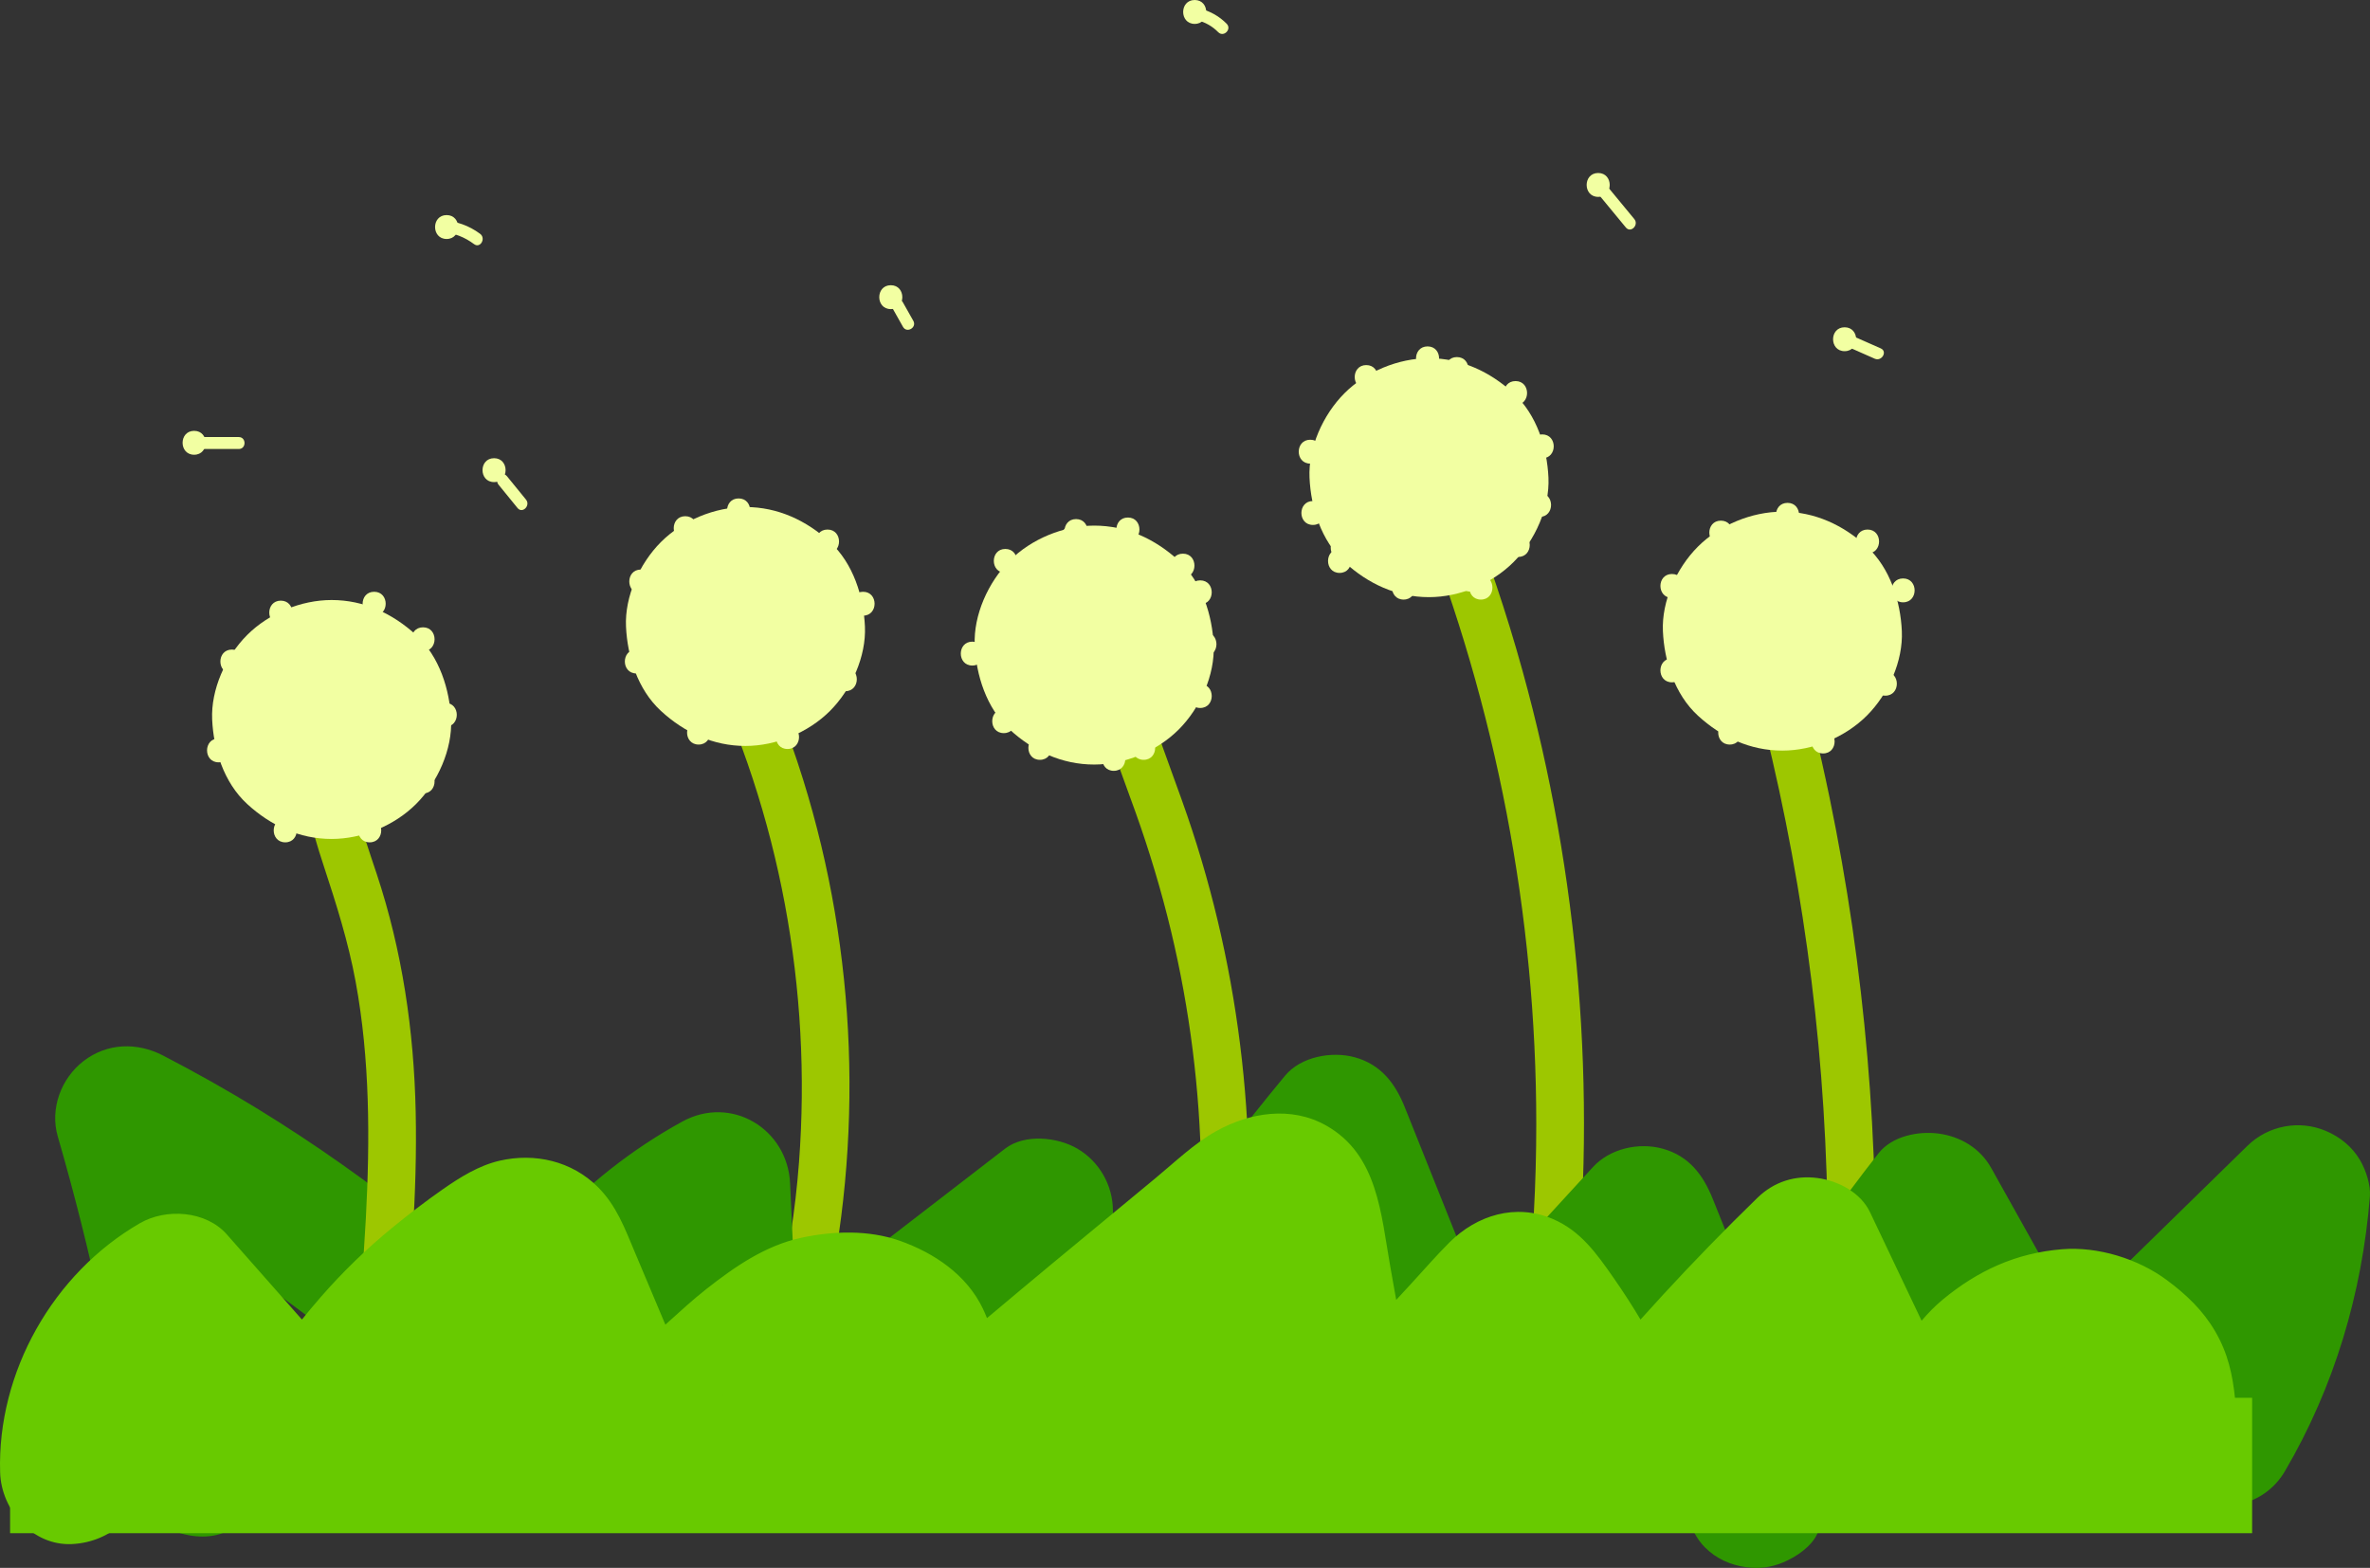 <?xml version="1.0" encoding="UTF-8"?>
<svg id="Layer_2" data-name="Layer 2" xmlns="http://www.w3.org/2000/svg" viewBox="0 0 1190.27 787.42">
  <rect x="0" y="0" width="1190.27" height="787.42" fill="#333333" stroke="none"/>
  <defs>
    <style>
      .cls-1 {
        fill: #2f9700;
      }

      .cls-1, .cls-2, .cls-3, .cls-4 {
        stroke-width: 0px;
      }

      .cls-2 {
        fill: #9dc700;
      }

      .cls-3 {
        fill: #f2ffa2;
      }

      .cls-4 {
        fill: #68ca00;
      }
    </style>
  </defs>
  <g id="Layer_2-2" data-name="Layer 2">
    <g>
      <path class="cls-2" d="M353.67,330.87c38.03,78.13,54.14,166.26,47.61,252.83-1.81,24.03-5.52,47.81-10.93,71.29-1.46,6.31,1.95,12.99,8.38,14.76,6.06,1.66,13.3-2.04,14.76-8.38,20.46-88.74,16.96-182.73-10.1-269.71-7.77-24.99-17.54-49.37-29-72.9-2.84-5.83-11.13-7.4-16.42-4.31-5.95,3.48-7.15,10.57-4.31,16.42h0Z"/>
      <path class="cls-2" d="M712.77,257.76c38.68,97.51,58.79,201.92,58.78,306.83,0,29.76-1.63,59.51-4.79,89.1-.69,6.45,6.01,12,12,12,7.06,0,11.31-5.53,12-12,11.35-105.97,2.3-214.15-26.13-316.86-8.02-28.98-17.63-57.5-28.72-85.45-2.39-6.02-8.03-10.23-14.76-8.38-5.73,1.57-10.78,8.7-8.38,14.76h0Z"/>
      <path class="cls-2" d="M550.32,347.35c4.97,20.71,12.8,40.5,19.95,60.51,7.01,19.59,13,39.52,17.85,59.75,9.42,39.34,14.48,79.59,15.14,120.04.39,23.53-.72,47.06-3.23,70.46-.69,6.45,6.01,12,12,12,7.06,0,11.3-5.53,12-12,8.97-83.49-.53-169.15-27.79-248.59-7.82-22.79-17.14-45.07-22.78-68.55-3.6-15.01-26.75-8.66-23.14,6.38h0Z"/>
      <path class="cls-2" d="M878.06,334.24c23.14,83.07,36.42,168.65,39.28,254.84.82,24.59.78,49.2-.05,73.8-.52,15.45,23.48,15.43,24,0,2.97-87.93-4.63-176.21-22.45-262.37-5.05-24.41-10.95-48.63-17.63-72.64-4.14-14.86-27.3-8.55-23.14,6.38h0Z"/>
      <path class="cls-1" d="M135.79,726.08c-8.27-58.97-20.76-117.28-37.35-174.47-17.63,13.55-35.26,27.1-52.88,40.66,39.97,20.68,77.99,44.93,113.63,72.39l-7.29-5.63c29.06,22.51,56.43,47.09,81.91,73.59,8.85,9.2,22.83,12.62,35.03,9.26,6.1-1.71,11.39-4.8,15.89-9.26,4.46-4.49,7.55-9.79,9.26-15.89l.66-1.57-3.63,8.6c7.6-17.76,17.38-34.41,29.1-49.76l-5.63,7.29c12.18-15.72,26.22-29.8,41.92-42.01l-7.29,5.63c9.46-7.25,19.42-13.75,29.87-19.48-18.06-10.36-36.11-20.72-54.17-31.08,1,21.78,1.99,43.56,2.99,65.35.52,11.28.84,22.84,3.55,33.85,3.36,13.63,11,25.23,22.02,33.74,24.24,18.73,56.41,11.61,79.63-5,17-12.16,33.24-25.53,49.79-38.29,19.43-14.98,38.87-29.97,58.3-44.95-18.06-10.36-36.11-20.72-54.17-31.08.02,23.95,3.82,48.53,11.8,71.14,9.03,25.59,21.84,47.75,38.57,68.98,6.85,8.7,20.02,11.28,30.24,9.9,10.93-1.47,20.75-7.36,26.3-17.19,25.04-44.31,53.19-86.8,84.24-127.13-1.88,2.43-3.75,4.86-5.63,7.29,7.78-10.07,15.72-20,23.84-29.79-20.06-5.3-40.11-10.59-60.17-15.89,19.91,49.79,39.83,99.59,59.74,149.38,4.82,12.04,11.99,21.52,25.14,25.14,11.97,3.3,26.46.09,35.03-9.26,31.63-34.49,63.25-68.98,94.88-103.47-20.06-5.3-40.11-10.59-60.17-15.89,18.77,46.7,37.54,93.4,56.32,140.11,2.33,5.8,4.75,11.37,9.26,15.89,5.63,5.63,12.87,8.85,20.67,9.9,6.59.88,12.53.13,18.66-2.46,6.47-2.73,14.34-7.99,17.21-14.73,21.4-50.23,49.08-97.59,82.34-140.9l-5.63,7.29c1.59-2.06,3.19-4.1,4.79-6.14l-56.54-7.29c21.37,38.22,42.74,76.44,64.11,114.65,11.45,20.48,40.25,23.21,56.54,7.29,40.4-39.49,80.81-78.98,121.21-118.46-20.49-8.49-40.97-16.97-61.46-25.46-.41,5.11-.95,10.2-1.61,15.28l1.29-9.57c-3.4,24.8-10.03,48.96-19.74,72.03l3.63-8.6c-4.8,11.19-10.28,22.05-16.44,32.55-9.53,16.25-4.25,40.18,12.92,49.25,17.28,9.13,39.08,4.44,49.25-12.92,24.8-42.27,38.78-89.3,42.7-138.03.46-5.75-2.04-13.26-4.92-18.17-3.96-6.77-10.07-11.72-17.21-14.73-13.31-5.62-28.88-2.76-39.33,7.44-40.4,39.49-80.81,78.98-121.21,118.46l56.54,7.29c-21.37-38.22-42.74-76.44-64.11-114.65-5.5-9.84-15.41-15.72-26.3-17.19-10.22-1.37-23.39,1.2-30.24,9.9-37.41,47.5-69.03,98.63-92.76,154.33,21.93,2.87,43.87,5.73,65.8,8.6-18.77-46.7-37.54-93.4-56.32-140.11-4.84-12.04-11.98-21.52-25.14-25.14-11.97-3.3-26.46-.09-35.03,9.26-31.63,34.49-63.25,68.98-94.88,103.47,20.06,5.3,40.11,10.59,60.17,15.89-19.91-49.79-39.83-99.59-59.74-149.38-4.82-12.04-11.99-21.52-25.14-25.14-11.48-3.16-27.05-.37-35.03,9.26-42.56,51.37-80.88,106.12-113.71,164.21l56.54-7.29-1.14-1.45c1.88,2.43,3.75,4.86,5.63,7.29-9.81-12.71-17.87-26.55-24.17-41.31,1.21,2.87,2.42,5.73,3.63,8.6-6.4-15.4-10.76-31.45-13-47.97l1.29,9.57c-1-7.95-1.5-15.92-1.51-23.93-.01-12.69-6.87-24.67-17.83-31.08-10.03-5.87-26.51-7.58-36.34,0-20.86,16.09-41.73,32.17-62.59,48.26-10.29,7.93-20.58,15.87-30.87,23.8-9.36,7.21-18.44,14.9-29.35,19.69l8.6-3.63c-3.18,1.27-6.35,2.23-9.74,2.77l9.57-1.29c-2.15.22-4.19.25-6.34.04l9.57,1.29c-1.6-.28-3.02-.64-4.56-1.16l8.6,3.63c-1.56-.68-2.89-1.41-4.31-2.34l7.29,5.63c-1.61-1.25-2.96-2.57-4.25-4.15l5.63,7.29c-1.16-1.63-2.11-3.29-2.96-5.11l3.63,8.6c-1.57-3.87-2.45-7.84-3.03-11.97l1.29,9.57c-1.56-13.18-1.53-26.63-2.14-39.88-.66-14.52-1.33-29.04-1.99-43.56-1.26-27.46-29.56-44.58-54.17-31.08-25.38,13.92-48.92,32.45-68.22,54.03-21.54,24.09-37.44,50.62-49.87,80.3,20.06-5.3,40.11-10.59,60.17-15.89-45.95-47.79-98.35-89.85-154.84-124.55-15.66-9.61-31.67-18.62-47.99-27.07-13.08-6.77-28.11-6.36-39.98,2.81-11.2,8.65-16.95,23.89-12.9,37.84,16.59,57.19,29.08,115.5,37.35,174.47,1.16,8.27,9.71,17.51,16.54,21.51,7.72,4.52,19.09,6.43,27.74,3.63,8.71-2.82,17.12-8.22,21.51-16.54l3.63-8.6c1.71-6.38,1.71-12.76,0-19.14h0Z"/>
      <path class="cls-2" d="M151.8,374.99c-1.09,20.45,4.38,40.39,10.71,59.64,6.33,19.23,12.38,38.31,16.07,58.25,7.25,39.19,7.26,79.46,5.15,119.14-1.22,22.91-3.22,45.77-5.26,68.63-.58,6.46,5.93,12,12,12,6.97,0,11.42-5.52,12-12,3.63-40.64,7.18-81.42,6.3-122.26s-6.74-80.84-19.6-119.56c-6.89-20.74-14.56-41.64-13.38-63.83.34-6.48-5.76-12-12-12-6.78,0-11.65,5.5-12,12h0Z"/>
      <path class="cls-4" d="M72.06,739.47c-.17-5.78.12-11.5.87-17.23l-1.29,9.57c1.3-8.84,3.66-17.39,7.01-25.67l-3.63,8.6c3.69-8.73,8.38-16.88,14.09-24.44-1.88,2.43-3.75,4.86-5.63,7.29,5.48-7.05,11.71-13.37,18.72-18.91l-7.29,5.63c3.75-2.87,7.65-5.48,11.74-7.84-14.54-1.88-29.08-3.75-43.63-5.63,22.15,25.11,44.3,50.21,66.45,75.32,15.59,17.67,45.32,11.62,56.54-7.29,6.26-10.54,13.13-20.68,20.6-30.4l-5.63,7.29c15.43-19.84,33.2-37.66,53.02-53.11-2.43,1.88-4.86,3.75-7.29,5.63,8.65-6.67,17.73-13.98,27.83-18.3l-8.6,3.63c1.66-.6,3.23-1.07,4.96-1.44-3.19.43-6.38.86-9.57,1.29,1.74-.22,3.23-.28,4.98-.15-3.19-.43-6.38-.86-9.57-1.29,1.12.14,2.21.41,3.27.82l-8.6-3.63c1.34.6,2.45,1.22,3.65,2.06l-7.29-5.63c1.47,1.23,2.69,2.54,3.86,4.06l-5.63-7.29c2.23,3.23,3.87,6.72,5.41,10.33l-3.63-8.6c6.68,15.86,13.36,31.71,20.04,47.57,8.03,19.06,15.24,39.73,34.84,50.13,12.44,6.61,27.53,8.32,40.91,3.56,12.04-4.29,21.38-11.75,31.06-19.91,10.92-9.21,20.99-19.39,32.3-28.15l-7.29,5.63c6.23-4.7,12.75-8.91,19.88-12.13l-8.6,3.63c4.89-2.06,9.93-3.43,15.18-4.21l-9.57,1.29c5.29-.67,10.53-.71,15.82-.07l-9.57-1.29c4.25.62,8.33,1.67,12.31,3.27l-8.6-3.63c3.03,1.32,5.83,2.91,8.49,4.88-2.43-1.88-4.86-3.75-7.29-5.63,2.24,1.79,4.18,3.72,5.96,5.97l-5.63-7.29c1.47,2.03,2.69,4.13,3.72,6.42l-3.63-8.6c5.13,12.77,6.67,26.17,13.18,38.56,12.9,24.56,44.23,32.94,67.92,18.63,8.97-5.42,17.02-13.29,25.1-19.98,7.22-5.97,14.44-11.94,21.66-17.91,14.44-11.94,28.87-23.89,43.31-35.83,16.04-13.27,31.8-27.03,48.23-39.81l-7.29,5.63c3.56-2.65,7.24-4.97,11.32-6.76l-8.6,3.63c1.96-.75,3.88-1.33,5.94-1.71-3.19.43-6.38.86-9.57,1.29,1.5-.17,2.85-.21,4.36-.12-3.19-.43-6.38-.86-9.57-1.29,1.5.24,2.73.57,4.14,1.12l-8.6-3.63c.92.42,1.78.94,2.58,1.55l-7.29-5.63c1.16.98,2.05,1.92,2.98,3.12-1.88-2.43-3.75-4.86-5.63-7.29.81,1.25,1.45,2.46,2.07,3.82-1.21-2.87-2.42-5.73-3.63-8.6,3.41,8.93,4.21,19.04,5.87,28.4,1.93,10.84,3.85,21.67,5.78,32.51,3.9,21.91,5,47.23,21.81,63.82,15.21,15,39.63,17.01,57.41,5.4,10.11-6.6,17.73-16.05,25.83-24.82,7.58-8.21,15.16-16.41,22.75-24.62,6.95-7.52,13.55-16.17,21.48-22.66l-7.29,5.63c.79-.61,1.62-1.13,2.51-1.57-2.87,1.21-5.73,2.42-8.6,3.63.87-.43,1.78-.72,2.74-.87l-9.57,1.29c1-.15,1.99-.12,2.97.09-3.19-.43-6.38-.86-9.57-1.29l1.43.44-8.6-3.63c.94.38,1.81.88,2.62,1.5l-7.29-5.63c1.66,1.38,3.05,2.87,4.41,4.54-1.88-2.43-3.75-4.86-5.63-7.29,16.87,22.25,30.69,46.88,41.63,72.55l-3.63-8.6c.49,1.15.97,2.3,1.44,3.45,1.71,6.1,4.8,11.39,9.26,15.89,4.49,4.46,9.79,7.55,15.89,9.26,11.46,3.16,27.09.38,35.03-9.26,28.86-35.03,59.62-68.43,92.16-100.07l-56.54-7.29c7.21,15.17,14.42,30.34,21.63,45.51,6.8,14.3,12.56,29.68,22.29,42.27,7.23,9.35,16.56,17.44,28.38,20.39,13.23,3.31,27.44,1.79,39.13-5.56,9.28-5.83,16.22-14.2,21.91-23.46,3.2-5.2,6.04-10.49,9.74-15.38l-5.63,7.29c4.27-5.42,9.08-10.25,14.54-14.49-2.43,1.88-4.86,3.75-7.29,5.63,4.64-3.44,9.53-6.32,14.83-8.61l-8.6,3.63c4.84-1.95,9.77-3.3,14.93-4.02-3.19.43-6.38.86-9.57,1.29,3.98-.44,7.88-.49,11.87-.07-3.19-.43-6.38-.86-9.57-1.29,4.83.67,9.42,1.95,13.91,3.84l-8.6-3.63c3.98,1.81,7.66,4,11.13,6.65l-7.29-5.63c2.98,2.41,5.64,5.05,8.05,8.04l-5.63-7.29c2.28,3.02,4.15,6.19,5.65,9.67-1.21-2.87-2.42-5.73-3.63-8.6,1.21,3.12,2.03,6.22,2.49,9.53-.43-3.19-.86-6.38-1.29-9.57l.14,1.43c.98,9.78,3.36,18.28,10.54,25.46,6.24,6.24,16.49,10.95,25.46,10.54s18.97-3.48,25.46-10.54c6.09-6.63,11.48-16.11,10.54-25.46-1.23-12.38-3.65-23.24-10.04-34.15-6.18-10.56-14.45-18.4-24.13-25.61-14.45-10.78-34.69-17.04-52.75-15.58-23.05,1.87-42.33,10.71-60.02,25.37-7.65,6.34-13.86,14.3-19.58,22.36-4.03,5.67-6.97,12.02-11.07,17.64,1.88-2.43,3.75-4.86,5.63-7.29-1.44,1.83-2.94,3.47-4.71,4.97l7.29-5.63c-1.08.8-2.11,1.44-3.31,2.05l8.6-3.63c-1.27.51-2.4.83-3.74,1.08l9.57-1.29c-1.44.11-2.67.08-4.1-.1l9.57,1.29c-.88-.16-1.73-.42-2.55-.75l8.6,3.63c-1.26-.58-2.33-1.21-3.48-1.99l7.29,5.63c-1.88-1.51-3.45-3.17-4.94-5.05l5.63,7.29c-3.99-5.47-6.66-11.68-9.56-17.77-3.45-7.27-6.91-14.54-10.36-21.81-7.06-14.85-14.12-29.71-21.18-44.56-4.73-9.95-15.96-15.8-26.3-17.19-11.34-1.52-21.95,1.84-30.24,9.9-32.54,31.63-63.31,65.04-92.16,100.07,20.06,5.3,40.11,10.59,60.17,15.89-7.64-18.48-15.92-36.53-26.12-53.75-4.45-7.51-9.17-14.85-14.17-22-8.47-12.12-16.57-23.67-30.66-29.62-18.54-7.82-37.94-1.94-51.83,11.9-6.7,6.68-12.92,13.93-19.35,20.88s-13.27,14.36-19.9,21.54c-6.33,6.85-12.38,14.42-19.44,20.54l7.29-5.63c-1.26.97-2.45,1.77-3.84,2.53l8.6-3.63c-.89.43-1.82.75-2.78.96l9.57-1.29c-.98.2-1.97.25-2.96.15,3.19.43,6.38.86,9.57,1.29-.83-.09-1.63-.28-2.41-.58,2.87,1.21,5.73,2.42,8.6,3.63-.74-.29-1.44-.67-2.09-1.13l7.29,5.63c-1-.79-1.77-1.56-2.59-2.54l5.63,7.29c-1.02-1.44-1.83-2.91-2.56-4.52,1.21,2.87,2.42,5.73,3.63,8.6-3.66-9.21-4.44-19.73-6.17-29.43-1.93-10.84-3.85-21.67-5.78-32.51-4.65-26.14-6.22-55.97-32.22-70.59-17.51-9.85-38.33-6.55-55.19,2.87-11.04,6.17-20.61,15.45-30.34,23.5-17.65,14.6-35.29,29.19-52.94,43.79-19.77,16.35-39.23,33.18-59.37,49.06l7.29-5.63c-1.69,1.24-3.37,2.3-5.28,3.18,2.87-1.21,5.73-2.42,8.6-3.63-.95.39-1.93.65-2.94.8,3.19-.43,6.38-.86,9.57-1.29-1.08.11-2.05.14-3.12.08,3.19.43,6.38.86,9.57,1.29-.96-.14-1.8-.34-2.72-.65l8.6,3.63c-.85-.38-1.58-.78-2.35-1.3l7.29,5.63c-.99-.79-1.83-1.63-2.64-2.61l5.63,7.29c-1.25-1.7-2.23-3.49-3.11-5.41l3.63,8.6c-5.12-12.15-6.76-25.14-12.5-37.16-8.13-17.03-24.49-28.03-41.76-34.13-15.62-5.52-33.54-4.95-49.51-1.49-18.11,3.93-33.44,14.58-47.72,25.82-13.03,10.26-24.5,22.32-37.62,32.48l7.29-5.63c-2.71,2.03-5.44,3.84-8.52,5.28l8.6-3.63c-1.58.61-3.02,1.04-4.68,1.37l9.57-1.29c-1.63.15-3.03.15-4.64-.05l9.57,1.29c-.9-.16-1.77-.4-2.62-.72l8.6,3.63c-1.69-.73-3.14-1.61-4.61-2.72l7.29,5.63c-1.43-1.25-2.67-2.58-3.86-4.05l5.63,7.29c-2.94-3.97-5.1-8.33-7.04-12.86l3.63,8.6c-7.48-17.76-14.96-35.52-22.44-53.27-5.02-11.92-9.19-23.34-18.57-32.69-13.03-13-31.62-17.27-49.32-13.19-10.45,2.41-19.89,8.33-28.57,14.38s-17.2,12.61-25.43,19.35c-12.86,10.53-24.84,22.15-35.76,34.68-13.87,15.92-26.55,33.05-37.33,51.21l56.54-7.29c-22.15-25.11-44.3-50.21-66.45-75.32-10.5-11.9-30.43-13.25-43.63-5.63C26.76,639.46-1.46,689.03.06,739.47c.56,18.8,16.15,36.89,36,36s36.61-15.84,36-36h0Z"/>
      <rect class="cls-4" x="5.07" y="702" width="1126" height="68"/>
      <path class="cls-4" d="M902.34,738.78c18.83,0,36.87-16.56,36-36-.87-19.5-15.82-36-36-36-18.83,0-36.87,16.56-36,36,.87,19.5,15.82,36,36,36h0Z"/>
      <path class="cls-4" d="M1068.96,751.33c18.83,0,36.87-16.56,36-36-.87-19.5-15.82-36-36-36-18.83,0-36.87,16.56-36,36,.87,19.5,15.82,36,36,36h0Z"/>
      <path class="cls-4" d="M1058.21,751.33c18.83,0,36.87-16.56,36-36-.87-19.5-15.82-36-36-36-18.83,0-36.87,16.56-36,36,.87,19.5,15.82,36,36,36h0Z"/>
      <path class="cls-4" d="M759,740.58c18.83,0,36.87-16.56,36-36-.87-19.5-15.82-36-36-36-18.83,0-36.87,16.56-36,36,.87,19.5,15.82,36,36,36h0Z"/>
      <path class="cls-4" d="M602.35,634.97c-13.76,7.76-27.51,15.51-41.27,23.27-12.56,7.08-19.06,21.93-17.19,35.87s11.91,26.57,25.79,29.93c36.6,8.86,74.61,13.21,112.27,12.33,18.81-.44,36.88-16.25,36-36-.86-19.13-15.83-36.47-36-36-20.48.48-40.92-.61-61.24-3.25l9.57,1.29c-13.95-1.88-27.77-4.48-41.46-7.79,2.87,21.93,5.73,43.87,8.6,65.8,13.76-7.76,27.51-15.51,41.27-23.27,16.42-9.25,23.34-33.09,12.92-49.25-10.7-16.6-31.69-22.82-49.25-12.92h0Z"/>
      <path class="cls-4" d="M398.87,740.58c18.83,0,36.87-16.56,36-36-.87-19.5-15.82-36-36-36-18.83,0-36.87,16.56-36,36,.87,19.5,15.82,36,36,36h0Z"/>
      <path class="cls-4" d="M250.16,650.66h-14.33c-9.23,0-18.93,4.02-25.46,10.54-6.24,6.24-10.95,16.49-10.54,25.46s3.48,18.97,10.54,25.46,15.7,10.54,25.46,10.54h14.33c9.23,0,18.93-4.02,25.46-10.54,6.24-6.24,10.95-16.49,10.54-25.46s-3.48-18.97-10.54-25.46-15.7-10.54-25.46-10.54h0Z"/>
      <path class="cls-4" d="M97.87,742.37c18.83,0,36.87-16.56,36-36-.87-19.5-15.82-36-36-36-18.83,0-36.87,16.56-36,36,.87,19.5,15.82,36,36,36h0Z"/>
      <path class="cls-3" d="M717.67,299.9c15.38,0,31.55-6.69,42.43-17.57s18.24-27.48,17.57-42.43-5.79-31.61-17.57-42.43c-11.74-10.78-26.17-17.57-42.43-17.57-15.38,0-31.55,6.69-42.43,17.57s-18.24,27.48-17.57,42.43,5.79,31.61,17.57,42.43,26.17,17.57,42.43,17.57h0Z"/>
      <path class="cls-3" d="M895.15,376.97c15.38,0,31.55-6.69,42.43-17.57s18.24-27.48,17.57-42.43-5.79-31.61-17.57-42.43-26.17-17.57-42.43-17.57c-15.38,0-31.55,6.69-42.43,17.57s-18.24,27.48-17.57,42.43,5.79,31.61,17.57,42.43,26.17,17.57,42.43,17.57h0Z"/>
      <path class="cls-3" d="M549.53,383.97c15.38,0,31.55-6.69,42.43-17.57s18.24-27.48,17.57-42.43-5.79-31.61-17.57-42.43-26.17-17.57-42.43-17.57c-15.38,0-31.55,6.69-42.43,17.57s-18.24,27.48-17.57,42.43,5.79,31.61,17.57,42.43,26.17,17.57,42.43,17.57h0Z"/>
      <path class="cls-3" d="M374.39,374.63c15.38,0,31.55-6.69,42.43-17.57s18.24-27.48,17.57-42.43-5.79-31.61-17.57-42.43c-11.74-10.78-26.17-17.57-42.43-17.57-15.38,0-31.55,6.69-42.43,17.57s-18.24,27.48-17.57,42.43,5.79,31.61,17.57,42.43,26.17,17.57,42.43,17.57h0Z"/>
      <path class="cls-3" d="M166.55,421.34c15.38,0,31.55-6.69,42.43-17.57s18.24-27.48,17.57-42.43-5.79-31.61-17.57-42.43c-11.74-10.78-26.17-17.57-42.43-17.57-15.38,0-31.55,6.69-42.43,17.57s-18.24,27.48-17.57,42.43,5.79,31.61,17.57,42.43,26.17,17.57,42.43,17.57h0Z"/>
      <path class="cls-3" d="M224.3,120.02c7.72,0,7.73-12,0-12s-7.73,12,0,12h0Z"/>
      <path class="cls-3" d="M447.38,155.24c7.72,0,7.73-12,0-12s-7.73,12,0,12h0Z"/>
      <path class="cls-3" d="M248.13,242.12c7.72,0,7.73-12,0-12s-7.73,12,0,12h0Z"/>
      <path class="cls-3" d="M600.01,12c7.72,0,7.73-12,0-12s-7.73,12,0,12h0Z"/>
      <path class="cls-3" d="M802.65,98.88c7.72,0,7.73-12,0-12s-7.73,12,0,12h0Z"/>
      <path class="cls-3" d="M926.41,176.37c7.72,0,7.73-12,0-12s-7.73,12,0,12h0Z"/>
      <path class="cls-3" d="M97.5,228.38c7.72,0,7.73-12,0-12s-7.73,12,0,12h0Z"/>
      <path class="cls-3" d="M250.37,243.41c3.19,3.91,6.37,7.83,9.56,11.74,2.44,3,6.66-1.27,4.24-4.24-3.19-3.91-6.37-7.83-9.56-11.74-2.44-3-6.66,1.27-4.24,4.24h0Z"/>
      <path class="cls-3" d="M448.25,154.83c1.75,3.11,3.51,6.22,5.26,9.33,1.9,3.36,7.08.34,5.18-3.03l-5.26-9.33c-1.9-3.36-7.08-.34-5.18,3.03h0Z"/>
      <path class="cls-3" d="M222.18,116.57c5.9.4,11.19,2.52,15.92,6.04,3.1,2.31,6.09-2.9,3.03-5.18-5.58-4.16-12.02-6.39-18.94-6.86-3.85-.26-3.84,5.74,0,6h0Z"/>
      <path class="cls-3" d="M96,225.5h23.91c3.86,0,3.87-6,0-6h-23.91c-3.86,0-3.87,6,0,6h0Z"/>
      <path class="cls-3" d="M601.26,10.15c4.08,1.02,7.6,3.01,10.56,6.01,2.72,2.75,6.96-1.49,4.24-4.24-3.65-3.69-8.16-6.28-13.2-7.55-3.75-.94-5.34,4.84-1.6,5.79h0Z"/>
      <path class="cls-3" d="M803.35,98.26c4.4,5.33,8.8,10.67,13.2,16,2.46,2.98,6.68-1.28,4.24-4.24-4.4-5.33-8.8-10.67-13.2-16-2.46-2.98-6.68,1.28-4.24,4.24h0Z"/>
      <path class="cls-3" d="M925.72,173.16c5.27,2.33,10.55,4.66,15.82,6.99,3.5,1.55,6.56-3.62,3.03-5.18-5.27-2.33-10.55-4.66-15.82-6.99-3.5-1.55-6.56,3.62-3.03,5.18h0Z"/>
      <path class="cls-3" d="M504.91,287.69c7.72,0,7.73-12,0-12s-7.73,12,0,12h0Z"/>
      <path class="cls-3" d="M538.84,275.85c7.72,0,7.73-12,0-12s-7.73,12,0,12h0Z"/>
      <path class="cls-3" d="M566.46,271.91c7.72,0,7.73-12,0-12s-7.73,12,0,12h0Z"/>
      <path class="cls-3" d="M488.33,334.25c7.72,0,7.73-12,0-12s-7.73,12,0,12h0Z"/>
      <path class="cls-3" d="M504.12,368.19c7.72,0,7.73-12,0-12s-7.73,12,0,12h0Z"/>
      <path class="cls-3" d="M522.27,381.6c7.72,0,7.73-12,0-12s-7.73,12,0,12h0Z"/>
      <path class="cls-3" d="M574.36,381.6c7.72,0,7.73-12,0-12s-7.73,12,0,12h0Z"/>
      <path class="cls-3" d="M559.36,387.13c7.72,0,7.73-12,0-12s-7.73,12,0,12h0Z"/>
      <path class="cls-3" d="M602.77,355.56c7.72,0,7.73-12,0-12s-7.73,12,0,12h0Z"/>
      <path class="cls-3" d="M605.14,329.52c7.72,0,7.73-12,0-12s-7.73,12,0,12h0Z"/>
      <path class="cls-3" d="M602.77,303.47c7.72,0,7.73-12,0-12s-7.73,12,0,12h0Z"/>
      <path class="cls-3" d="M594.09,290.06c7.72,0,7.73-12,0-12s-7.73,12,0,12h0Z"/>
      <path class="cls-3" d="M540.42,272.69c7.72,0,7.73-12,0-12s-7.73,12,0,12h0Z"/>
      <path class="cls-3" d="M658.05,232.84c7.72,0,7.73-12,0-12s-7.73,12,0,12h0Z"/>
      <path class="cls-3" d="M686.16,195.35c7.72,0,7.73-12,0-12s-7.73,12,0,12h0Z"/>
      <path class="cls-3" d="M711.6,192.67c7.72,0,7.73-12,0-12s-7.73,12,0,12h0Z"/>
      <path class="cls-3" d="M731.69,191.33c7.72,0,7.73-12,0-12s-7.73,12,0,12h0Z"/>
      <path class="cls-3" d="M716.96,185.97c7.72,0,7.73-12,0-12s-7.73,12,0,12h0Z"/>
      <path class="cls-3" d="M761.14,203.38c7.72,0,7.73-12,0-12s-7.73,12,0,12h0Z"/>
      <path class="cls-3" d="M774.53,230.16c7.72,0,7.73-12,0-12s-7.73,12,0,12h0Z"/>
      <path class="cls-3" d="M773.19,259.61c7.72,0,7.73-12,0-12s-7.73,12,0,12h0Z"/>
      <path class="cls-3" d="M762.48,279.7c7.72,0,7.73-12,0-12s-7.73,12,0,12h0Z"/>
      <path class="cls-3" d="M738.38,297.1c7.72,0,7.73-12,0-12s-7.73,12,0,12h0Z"/>
      <path class="cls-3" d="M743.74,301.12c7.72,0,7.73-12,0-12s-7.73,12,0,12h0Z"/>
      <path class="cls-3" d="M704.91,301.12c7.72,0,7.73-12,0-12s-7.73,12,0,12h0Z"/>
      <path class="cls-3" d="M674.11,281.04c7.72,0,7.73-12,0-12s-7.73,12,0,12h0Z"/>
      <path class="cls-3" d="M659.39,263.63c7.72,0,7.73-12,0-12s-7.73,12,0,12h0Z"/>
      <path class="cls-3" d="M672.77,287.73c7.72,0,7.73-12,0-12s-7.73,12,0,12h0Z"/>
      <path class="cls-3" d="M864.26,273.48c7.72,0,7.73-12,0-12s-7.73,12,0,12h0Z"/>
      <path class="cls-3" d="M897.74,264.55c7.72,0,7.73-12,0-12s-7.73,12,0,12h0Z"/>
      <path class="cls-3" d="M937.92,277.95c7.72,0,7.73-12,0-12s-7.73,12,0,12h0Z"/>
      <path class="cls-3" d="M955.78,302.5c7.72,0,7.73-12,0-12s-7.73,12,0,12h0Z"/>
      <path class="cls-3" d="M946.85,349.38c7.72,0,7.73-12,0-12s-7.73,12,0,12h0Z"/>
      <path class="cls-3" d="M915.6,378.39c7.72,0,7.73-12,0-12s-7.73,12,0,12h0Z"/>
      <path class="cls-3" d="M868.72,373.93c7.72,0,7.73-12,0-12s-7.73,12,0,12h0Z"/>
      <path class="cls-3" d="M839.7,342.68c7.72,0,7.73-12,0-12s-7.73,12,0,12h0Z"/>
      <path class="cls-3" d="M839.7,300.27c7.72,0,7.73-12,0-12s-7.73,12,0,12h0Z"/>
      <path class="cls-3" d="M370.95,262.32c7.72,0,7.73-12,0-12s-7.73,12,0,12h0Z"/>
      <path class="cls-3" d="M344.16,271.25c7.72,0,7.73-12,0-12s-7.73,12,0,12h0Z"/>
      <path class="cls-3" d="M321.84,298.04c7.72,0,7.73-12,0-12s-7.73,12,0,12h0Z"/>
      <path class="cls-3" d="M319.61,338.22c7.72,0,7.73-12,0-12s-7.73,12,0,12h0Z"/>
      <path class="cls-3" d="M350.86,373.93c7.72,0,7.73-12,0-12s-7.73,12,0,12h0Z"/>
      <path class="cls-3" d="M395.5,376.16c7.72,0,7.73-12,0-12s-7.73,12,0,12h0Z"/>
      <path class="cls-3" d="M424.52,347.14c7.72,0,7.73-12,0-12s-7.73,12,0,12h0Z"/>
      <path class="cls-3" d="M433.45,309.2c7.72,0,7.73-12,0-12s-7.73,12,0,12h0Z"/>
      <path class="cls-3" d="M415.59,277.95c7.72,0,7.73-12,0-12s-7.73,12,0,12h0Z"/>
      <path class="cls-3" d="M141.03,313.66c7.72,0,7.73-12,0-12s-7.73,12,0,12h0Z"/>
      <path class="cls-3" d="M116.48,338.22c7.72,0,7.73-12,0-12s-7.73,12,0,12h0Z"/>
      <path class="cls-3" d="M109.78,382.86c7.72,0,7.73-12,0-12s-7.73,12,0,12h0Z"/>
      <path class="cls-3" d="M143.26,423.04c7.72,0,7.73-12,0-12s-7.73,12,0,12h0Z"/>
      <path class="cls-3" d="M185.67,423.04c7.72,0,7.73-12,0-12s-7.73,12,0,12h0Z"/>
      <path class="cls-3" d="M212.46,398.48c7.72,0,7.73-12,0-12s-7.73,12,0,12h0Z"/>
      <path class="cls-3" d="M223.62,365c7.72,0,7.73-12,0-12s-7.73,12,0,12h0Z"/>
      <path class="cls-3" d="M212.46,327.05c7.72,0,7.73-12,0-12s-7.73,12,0,12h0Z"/>
      <path class="cls-3" d="M187.91,309.2c7.72,0,7.73-12,0-12s-7.73,12,0,12h0Z"/>
    </g>
  </g>
</svg>